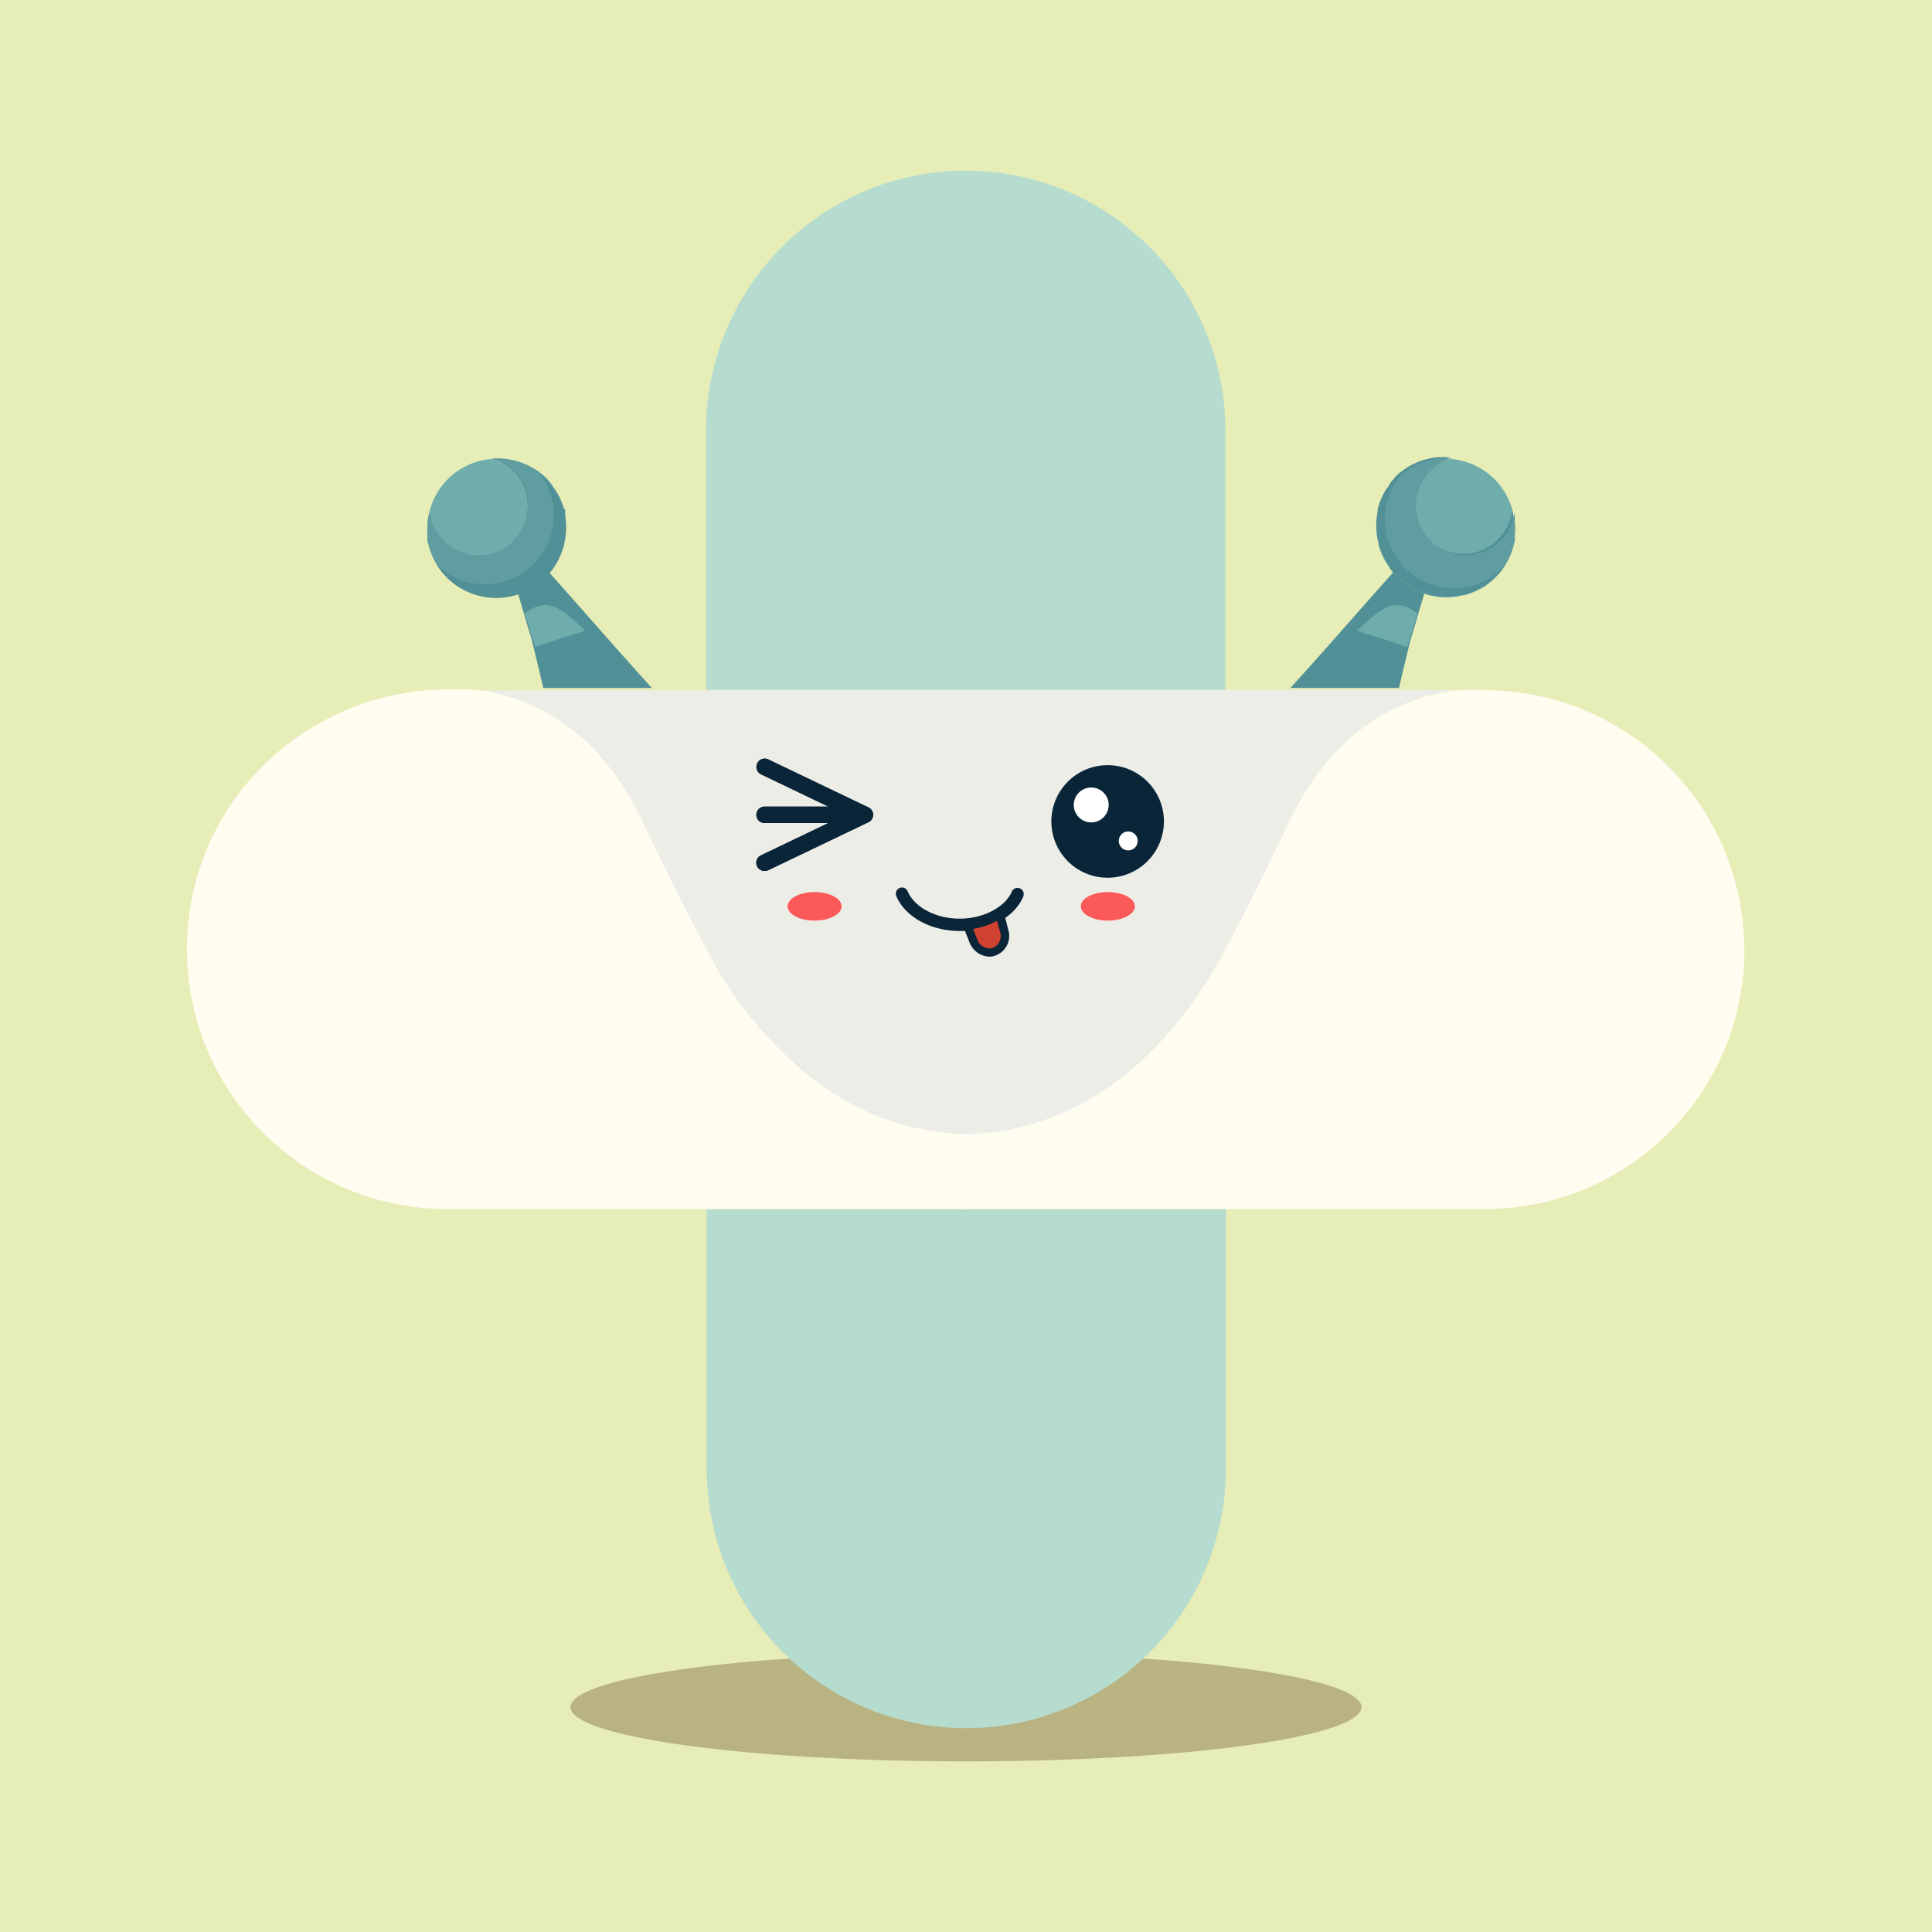 <svg xmlns="http://www.w3.org/2000/svg" viewBox="0 0 186.06 186.06"><defs><style>.cls-1{fill:#e6edb7;}.cls-2{fill:#502c09;opacity:0.3;}.cls-3{fill:#fff;}.cls-4{fill:#edede8;}.cls-5{fill:#b6dbcf;}.cls-6{fill:#fefdef;}.cls-7{fill:#6fadad;}.cls-8{fill:#519096;}.cls-9{fill:#609da0;}.cls-10{fill:#0a2538;}.cls-11{fill:#fc5959;}.cls-12{fill:#cf4232;}</style></defs><g id="Layer_2" data-name="Layer 2"><g id="EchoPlus_Robot" data-name="EchoPlus Robot"><rect class="cls-1" width="186.06" height="186.06"/><ellipse class="cls-2" cx="93.03" cy="164.4" rx="38.09" ry="5.23"/><path class="cls-3" d="M118,91.44l-.24.45a1.09,1.09,0,0,0-.08.15l-.27.5v0c-6.23,11-14.81,16.52-24.41,16.79l-.56,0h0a25,25,0,0,1-13.3-4.65A37.47,37.47,0,0,1,68.05,91.48a.08.08,0,0,0,0,0Z"/><path class="cls-4" d="M140.8,66.44c-3.78.28-11.53,2.19-16.52,12.5l-1.65,3.42-.72,1.48,0,0-.66,1.35c-.44.88-.9,1.8-1.38,2.74l-.26.51-.54,1-.12.23c-.24.46-.48.92-.73,1.38l-.17.32-.24.45a1.09,1.09,0,0,0-.08.15q-.15.24-.27.48c-6.23,11-14.81,16.52-24.41,16.79l-.56,0h0a25,25,0,0,1-13.3-4.65A37.47,37.47,0,0,1,68.05,91.48a.08.08,0,0,0,0,0l-.17-.32-.62-1.18a2.79,2.79,0,0,1-.18-.34l-.59-1.13c-1.85-3.6-3.43-6.92-4.69-9.53-5-10.31-12.74-12.22-16.52-12.5Z"/><path class="cls-5" d="M93,16.44h0a25,25,0,0,1,25,25v25a0,0,0,0,1,0,0H68a0,0,0,0,1,0,0v-25a25,25,0,0,1,25-25Z"/><path class="cls-5" d="M93,116.44h0a25,25,0,0,1,25,25v25a0,0,0,0,1,0,0H68a0,0,0,0,1,0,0v-25A25,25,0,0,1,93,116.44Z" transform="translate(186.06 282.87) rotate(180)"/><path class="cls-6" d="M168,91.44a25,25,0,0,1-25,25H93l-.57,0v-7.11l.57,0c9.6-.27,18.18-5.84,24.41-16.79v0l.27-.5a1.09,1.09,0,0,1,.08-.15l.24-.45.17-.32c.25-.46.49-.92.73-1.38l.12-.23c.28-.52.54-1,.8-1.55.48-.94.94-1.86,1.38-2.74q.34-.69.66-1.35l0,0,.72-1.48,1.65-3.42c5-10.31,12.74-12.22,16.52-12.5a11.86,11.86,0,0,1,2.23,0,25,25,0,0,1,25,25Z"/><path class="cls-3" d="M117.71,92l-.27.5v0Z"/><path class="cls-6" d="M93,116.44H43a25,25,0,0,1-9.73-2c-.75-.32-1.48-.67-2.19-1.06a25.11,25.11,0,0,1-10.06-10.06c-.39-.71-.74-1.44-1.06-2.19a25.13,25.13,0,0,1,0-19.46c.32-.75.67-1.48,1.06-2.19A25,25,0,0,1,31.11,69.46c.71-.39,1.44-.74,2.19-1.06a25,25,0,0,1,9.73-2h2.23c3.78.28,11.53,2.19,16.52,12.5,1.26,2.61,2.84,5.93,4.69,9.53l.59,1.13a2.79,2.79,0,0,0,.18.34l.62,1.18.17.32a.08.08,0,0,1,0,0,37.47,37.47,0,0,0,11.11,13.16,25,25,0,0,0,13.3,4.65v7.11Z"/><path class="cls-6" d="M45.26,66.44H43A11.86,11.86,0,0,1,45.26,66.44Z"/><path class="cls-7" d="M145.72,49.4a4.75,4.75,0,1,1-6-5.19h.06A6.7,6.7,0,0,1,145.72,49.4Z"/><path class="cls-8" d="M145.88,50.43a6.27,6.27,0,0,1,0,1c0,.12,0,.24,0,.35a.68.68,0,0,1,0,.14c0,.13,0,.25-.07.37v0a6.74,6.74,0,0,1-.33,1.08c-.08.2-.17.39-.26.57s-.17.31-.26.46a.61.61,0,0,1-.07.1h0c-.11.17-.23.34-.35.5l-.05.07a3.92,3.92,0,0,1-.34.37.75.75,0,0,1-.12.14l-.06.06-.19.17a1.07,1.07,0,0,1-.16.14c-.12.11-.25.21-.38.31l0,0a4.15,4.15,0,0,1-.43.3l0,0-.26.14-.08,0-.27.14-.18.08-.36.14-.15.06a2.78,2.78,0,0,1-.38.12h-.08l-.1,0-.3.07-.12,0h-.09a4.91,4.91,0,0,1-.67.08h-.18a6,6,0,0,1-.74,0l-.58-.07a8.39,8.39,0,0,1-.84-.18l-.24-.07-1,3.4-.31,1c-.38,1.48-1.15,4.78-1.15,4.78H124.28c3.29-3.63,6.59-7.43,9.88-11.12-.12-.14-.23-.27-.34-.42a.21.21,0,0,0,0-.06,4.52,4.52,0,0,1-.34-.51c-.1-.17-.2-.34-.28-.51a6.07,6.07,0,0,1-.29-.7,4.42,4.42,0,0,1-.15-.48l0-.08c0-.13-.06-.25-.08-.38a6.42,6.42,0,0,1-.12-.88,5.42,5.42,0,0,1,0-1,4.18,4.18,0,0,1,.06-.51,0,0,0,0,1,0,0c0-.08,0-.15.05-.23a.9.9,0,0,1,0-.16.22.22,0,0,1,0-.08l0-.1.06-.19.06-.19c0-.11.07-.22.11-.33a2.88,2.88,0,0,1,.13-.31.46.46,0,0,1,.08-.19,5.18,5.18,0,0,1,.31-.57q.19-.3.42-.6l0-.07a3.15,3.15,0,0,1,.24-.3l.21-.22,0-.06a6.69,6.69,0,0,1,3.66-1.9,5.05,5.05,0,0,1,.68-.08h.37c.21,0,.42,0,.62,0a4.75,4.75,0,1,0,6,5.19A5.82,5.82,0,0,1,145.88,50.43Z"/><path class="cls-7" d="M136.51,59.08l-1,3.25c-1.61-.63-3.31-1.07-4.83-1.6C132.88,58.76,134.2,57.29,136.51,59.08Z"/><path class="cls-9" d="M145.88,50.43a6.27,6.27,0,0,1,0,1c0,.12,0,.24,0,.35a.68.68,0,0,1,0,.14c0,.13,0,.25-.07.37v0a6.74,6.74,0,0,1-.33,1.08c-.08.2-.17.39-.26.57s-.17.31-.26.46a.61.61,0,0,1-.07.1h0a6.13,6.13,0,0,1-.74.94l-.37.37a1.07,1.07,0,0,1-.16.14c-.12.11-.25.21-.38.31l0,0a6.64,6.64,0,0,1-1.62.87,6,6,0,0,1-.6.19l-.11,0-.51.11h0l-.59.07a6.57,6.57,0,0,1-1.09,0,6.94,6.94,0,0,1-1.3-.24,6.72,6.72,0,0,1-3.46-2.4.21.21,0,0,0,0-.06,4.52,4.52,0,0,1-.34-.51c-.1-.17-.2-.34-.28-.51a6.07,6.07,0,0,1-.29-.7,4.42,4.42,0,0,1-.15-.48l0-.08c0-.13-.06-.25-.08-.38a6.42,6.42,0,0,1-.12-.88,5.42,5.42,0,0,1,0-1,4.18,4.18,0,0,1,.06-.51,0,0,0,0,1,0,0c0-.13.05-.26.08-.39a1.16,1.16,0,0,1,0-.18l.06-.19.06-.19c0-.11.07-.22.11-.33a2.88,2.88,0,0,1,.13-.31.46.46,0,0,1,.08-.19,5.18,5.18,0,0,1,.31-.57,7.26,7.26,0,0,1,.66-.91l.05-.06,0-.05a6.63,6.63,0,0,1,4.55-2.23,7.31,7.31,0,0,1,1.05,0l-.06,0a4.75,4.75,0,1,0,6,5.19A5.82,5.82,0,0,1,145.88,50.43Z"/><path class="cls-8" d="M135,45.65A6.63,6.63,0,0,0,145,54.38,6.71,6.71,0,1,1,135,45.65Z"/><path class="cls-7" d="M41.33,49.4a4.75,4.75,0,1,0,6-5.19h-.06A6.7,6.7,0,0,0,41.33,49.4Z"/><path class="cls-8" d="M41.17,50.43a6.27,6.27,0,0,0,0,1c0,.12,0,.24,0,.35a.68.68,0,0,0,0,.14c0,.13,0,.25.07.37v0a6.74,6.74,0,0,0,.33,1.08c.08.2.17.39.26.57s.17.31.26.46a.61.61,0,0,0,.07.1h0c.11.17.23.34.35.5l.05.07a3.92,3.92,0,0,0,.34.37.75.75,0,0,0,.12.14l.06.06.19.17a1.07,1.07,0,0,0,.16.14c.12.11.25.21.38.31l0,0a4.15,4.15,0,0,0,.43.3l0,0,.26.14.09,0,.26.14.18.08.36.14.15.06a2.78,2.78,0,0,0,.38.12h.08l.1,0,.3.07.12,0h.09a4.91,4.91,0,0,0,.67.08h.19a6.06,6.06,0,0,0,.74,0l.57-.07a7.34,7.34,0,0,0,.84-.18l.24-.07,1,3.4.31,1c.38,1.48,1.15,4.78,1.15,4.78H62.77c-3.29-3.63-6.59-7.43-9.88-11.12.12-.14.23-.27.34-.42a.21.21,0,0,1,0-.06,4.52,4.52,0,0,0,.34-.51c.1-.17.2-.34.28-.51a6.07,6.07,0,0,0,.29-.7,4.42,4.42,0,0,0,.15-.48l0-.08c0-.13.06-.25.08-.38a6.42,6.42,0,0,0,.12-.88,5.42,5.42,0,0,0,0-1,4.18,4.18,0,0,0-.06-.51,0,0,0,0,0,0,0c0-.08,0-.15,0-.23a.9.9,0,0,0,0-.16.22.22,0,0,0,0-.08l0-.1L54.3,49l-.06-.19c0-.11-.07-.22-.11-.33a2.88,2.88,0,0,0-.13-.31.46.46,0,0,0-.08-.19,5.18,5.18,0,0,0-.31-.57q-.2-.3-.42-.6l0-.07a3.15,3.15,0,0,0-.24-.3l-.21-.22,0-.06A6.69,6.69,0,0,0,49,44.27a5.05,5.05,0,0,0-.68-.08h-.37c-.21,0-.42,0-.62,0a4.75,4.75,0,1,1-6,5.19A5.82,5.82,0,0,0,41.17,50.43Z"/><path class="cls-7" d="M50.54,59.08l1,3.25c1.61-.63,3.31-1.07,4.83-1.6C54.18,58.76,52.86,57.29,50.54,59.08Z"/><path class="cls-9" d="M41.17,50.43a6.27,6.27,0,0,0,0,1c0,.12,0,.24,0,.35a.68.68,0,0,0,0,.14c0,.13,0,.25.07.37v0a6.74,6.74,0,0,0,.33,1.08c.08.2.17.39.26.57s.17.31.26.46a.61.61,0,0,0,.07.1h0a6.13,6.13,0,0,0,.74.94l.37.37a1.07,1.07,0,0,0,.16.14c.12.11.25.21.38.31l0,0a6.64,6.64,0,0,0,1.62.87,6,6,0,0,0,.6.19l.11,0,.51.11h0l.59.07a6.57,6.57,0,0,0,1.09,0,6.94,6.94,0,0,0,1.3-.24,6.72,6.72,0,0,0,3.46-2.4.21.21,0,0,1,0-.06,4.52,4.52,0,0,0,.34-.51c.1-.17.2-.34.28-.51a6.07,6.07,0,0,0,.29-.7,4.42,4.42,0,0,0,.15-.48l0-.08c0-.13.06-.25.08-.38a6.42,6.42,0,0,0,.12-.88,5.42,5.42,0,0,0,0-1,4.18,4.18,0,0,0-.06-.51,0,0,0,0,0,0,0c0-.13,0-.26-.08-.39a1.16,1.16,0,0,0,0-.18L54.3,49l-.06-.19c0-.11-.07-.22-.11-.33a2.88,2.88,0,0,0-.13-.31.46.46,0,0,0-.08-.19,5.18,5.18,0,0,0-.31-.57,7.18,7.18,0,0,0-.65-.91l-.06-.06,0-.05a6.66,6.66,0,0,0-4.56-2.23,7.31,7.31,0,0,0-1,0l.06,0a4.75,4.75,0,1,1-6,5.19A5.82,5.82,0,0,0,41.17,50.43Z"/><path class="cls-8" d="M52,45.65a6.63,6.63,0,0,1-9.93,8.73A6.71,6.71,0,1,0,52,45.65Z"/><path class="cls-10" d="M112.09,79.1a5.42,5.42,0,1,1-5.41-5.41A5.41,5.41,0,0,1,112.09,79.1Z"/><path class="cls-3" d="M106.77,77.52a1.68,1.68,0,1,1-1.67-1.68A1.68,1.68,0,0,1,106.77,77.52Z"/><path class="cls-3" d="M109.56,81.08a.91.91,0,0,1-1.81,0,.91.91,0,1,1,1.81,0Z"/><path class="cls-11" d="M109.29,87.28c0,.76-1.16,1.38-2.6,1.38s-2.6-.62-2.6-1.38,1.16-1.37,2.6-1.37S109.29,86.52,109.29,87.28Z"/><path class="cls-11" d="M75.85,87.28c0,.76,1.16,1.38,2.6,1.38s2.6-.62,2.6-1.38-1.17-1.37-2.6-1.37S75.85,86.52,75.85,87.28Z"/><path class="cls-10" d="M73.63,83.88a.81.81,0,0,1-.72-.45.79.79,0,0,1,.38-1.06l8.14-3.9-8.14-3.9A.79.79,0,1,1,74,73.14l9.64,4.62a.79.79,0,0,1,.45.71.8.8,0,0,1-.45.71L74,83.8A.84.84,0,0,1,73.63,83.88Z"/><path class="cls-10" d="M83.26,79.26H73.63a.79.79,0,0,1,0-1.58h9.63a.79.79,0,1,1,0,1.58Z"/><path class="cls-10" d="M73.63,83.88a.81.81,0,0,1-.72-.45.79.79,0,0,1,.38-1.06l8.14-3.9-8.14-3.9A.79.79,0,1,1,74,73.14l9.64,4.62a.79.79,0,0,1,.45.71.8.8,0,0,1-.45.71L74,83.8A.84.84,0,0,1,73.63,83.88Z"/><path class="cls-10" d="M83.26,79.26H73.63a.79.79,0,0,1,0-1.58h9.63a.79.79,0,1,1,0,1.58Z"/><path class="cls-10" d="M92.46,89.66c-2.82,0-5.29-1.35-6.14-3.36a.59.59,0,1,1,1.09-.47c.66,1.56,2.74,2.64,5,2.64s4.39-1.08,5.05-2.64a.6.6,0,0,1,1.1.47C97.75,88.31,95.29,89.66,92.46,89.66Z"/><path class="cls-12" d="M95.79,91.64a1.65,1.65,0,0,1-2-.92l-.63-1.56A6.58,6.58,0,0,0,96.29,88l.4,1.6A1.64,1.64,0,0,1,95.79,91.64Z"/><path class="cls-10" d="M95.3,92.13a2.12,2.12,0,0,1-1.89-1.27l-.62-1.56a.38.38,0,0,1,.3-.53,6.24,6.24,0,0,0,3-1,.4.4,0,0,1,.37-.06.39.39,0,0,1,.25.28l.4,1.59A2,2,0,0,1,95.92,92,1.67,1.67,0,0,1,95.3,92.13Zm-1.59-2.67.44,1.11a1.2,1.2,0,0,0,.61.63,1.12,1.12,0,0,0,.89.07,1.24,1.24,0,0,0,.67-1.5L96,88.68A7,7,0,0,1,93.71,89.46Z"/></g></g></svg>